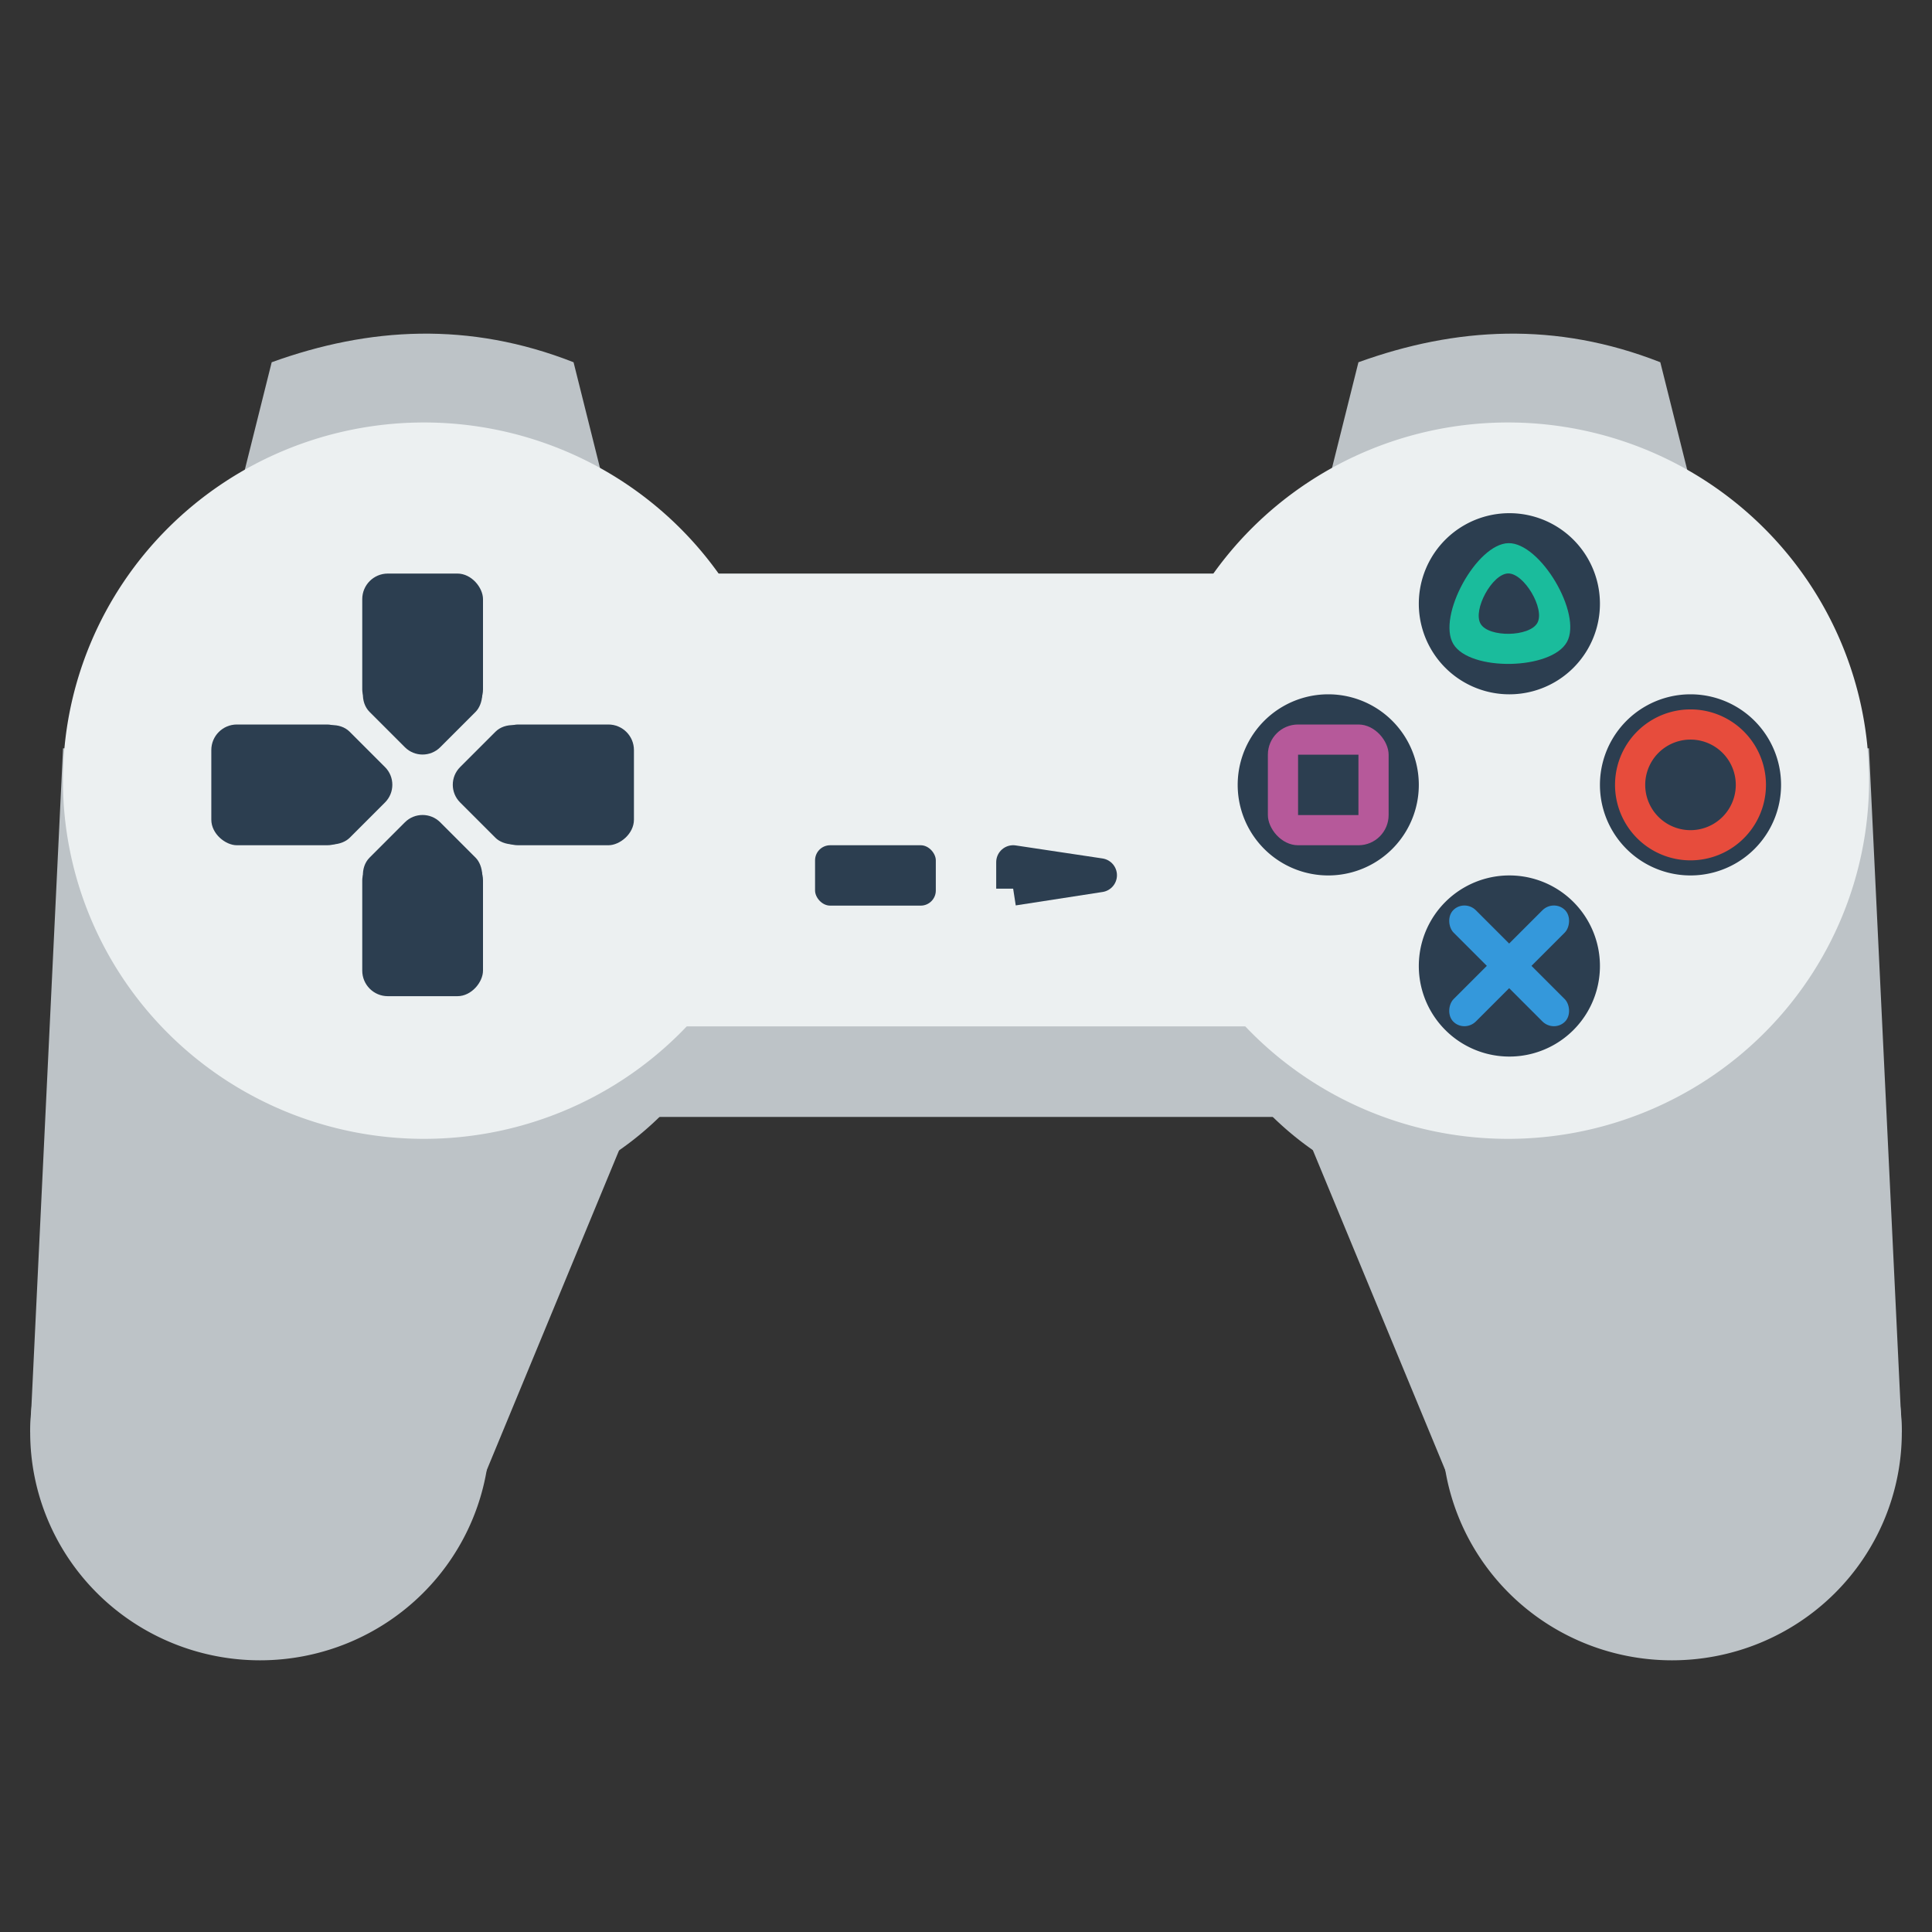 <?xml version="1.0" encoding="UTF-8" standalone="no"?>
<!-- Created with Inkscape (http://www.inkscape.org/) -->

<svg
   xmlns:dc="http://purl.org/dc/elements/1.1/"
   xmlns:cc="http://creativecommons.org/ns#"
   xmlns:rdf="http://www.w3.org/1999/02/22-rdf-syntax-ns#"
   xmlns:svg="http://www.w3.org/2000/svg"
   xmlns="http://www.w3.org/2000/svg"
   xmlns:sodipodi="http://sodipodi.sourceforge.net/DTD/sodipodi-0.dtd"
   xmlns:inkscape="http://www.inkscape.org/namespaces/inkscape"
   id="svg3036"
   version="1.1"
   inkscape:version="0.91 r13725"
   width="64"
   height="64"
   sodipodi:docname="Sony - PlayStation.svg"
   inkscape:export-filename="/home/kivutar/Bureau/lakka-menu/ps1.png"
   inkscape:export-xdpi="270"
   inkscape:export-ydpi="270">
  <rect width="100%" height="100%" fill="#333333" stroke="none"/>
  <defs
     id="defs3040" />
  <sodipodi:namedview
     pagecolor="#ffffff"
     bordercolor="#666666"
     borderopacity="1"
     objecttolerance="10"
     gridtolerance="10"
     guidetolerance="10"
     inkscape:pageopacity="0"
     inkscape:pageshadow="2"
     inkscape:window-width="1440"
     inkscape:window-height="836"
     id="namedview3038"
     showgrid="true"
     inkscape:zoom="11.313709"
     inkscape:cx="2.7515047"
     inkscape:cy="33.669121"
     inkscape:window-x="0"
     inkscape:window-y="27"
     inkscape:window-maximized="1"
     inkscape:current-layer="svg3036"
     inkscape:snap-nodes="true"
     inkscape:snap-global="true">
    <inkscape:grid
       type="xygrid"
       id="grid3046"
       empspacing="4"
       visible="true"
       enabled="true"
       snapvisiblegridlinesonly="true"
       spacingx="1px"
       spacingy="1px" />
  </sodipodi:namedview>
  <g
     inkscape:groupmode="layer"
     id="layer2"
     inkscape:label="logo"
     style="display:inline">
    <path
       sodipodi:type="arc"
       style="fill:#bdc3c7;fill-opacity:1;fill-rule:evenodd;stroke:none;display:inline"
       id="path3068-1-9"
       sodipodi:cx="15"
       sodipodi:cy="25.5"
       sodipodi:rx="9"
       sodipodi:ry="9.5"
       d="m 24,25.5 a 9,9.5 0 1 1 -18,0 9,9.5 0 1 1 18,0 z"
       transform="matrix(1.167,0,0,1.105,32,1.316)" />
    <path
       sodipodi:type="arc"
       style="fill:#bdc3c7;fill-opacity:1;fill-rule:evenodd;stroke:none;display:inline"
       id="path3068-1"
       sodipodi:cx="15"
       sodipodi:cy="25.5"
       sodipodi:rx="9"
       sodipodi:ry="9.5"
       d="m 24,25.5 a 9,9.5 0 1 1 -18,0 9,9.5 0 1 1 18,0 z"
       transform="matrix(1.167,0,0,1.105,-3,1.316)" />
    <path
       style="fill:#bdc3c7;fill-opacity:1;stroke:none;display:inline"
       d="M 21.285,23.636 43,23.636 43,37 l -21.715,0 0,-13.364"
       id="path3939-1"
       inkscape:connector-curvature="0" />
    <path
       transform="matrix(0.846,0,0,0.795,-4.076,27.175)"
       sodipodi:type="arc"
       style="fill:#bdc3c7;fill-opacity:1;fill-rule:evenodd;stroke:none"
       id="path3068-5"
       sodipodi:cx="15"
       sodipodi:cy="25.5"
       sodipodi:rx="9"
       sodipodi:ry="9.5"
       d="m 24,25.5 a 9,9.5 0 1 1 -18,0 9,9.5 0 1 1 18,0 z" />
    <path
       style="fill:#bdc3c7;fill-opacity:1;stroke:none"
       d="m 26.018,24.789 -23.93,0 L 1,47.447 16,49 26.018,24.789"
       id="path3911"
       inkscape:connector-curvature="0"
       sodipodi:nodetypes="ccccc" />
    <path
       transform="matrix(-0.846,0,0,0.795,68.076,27.175)"
       sodipodi:type="arc"
       style="fill:#bdc3c7;fill-opacity:1;fill-rule:evenodd;stroke:none;display:inline"
       id="path3068-5-0"
       sodipodi:cx="15"
       sodipodi:cy="25.5"
       sodipodi:rx="9"
       sodipodi:ry="9.5"
       d="m 24,25.5 a 9,9.5 0 1 1 -18,0 9,9.5 0 1 1 18,0 z" />
    <path
       style="fill:#bdc3c7;fill-opacity:1;stroke:none;display:inline"
       d="m 37.982,24.789 23.93,0 L 63,47.447 48,49 37.982,24.789"
       id="path3911-6"
       inkscape:connector-curvature="0"
       sodipodi:nodetypes="ccccc" />
    <path
       style="fill:#ecf0f1;fill-opacity:1;stroke:none"
       d="m 21.667,19 20.667,0 0,15 -20.667,0 0,-15"
       id="path3939"
       inkscape:connector-curvature="0" />
    <path
       style="fill:#bdc3c7;fill-opacity:1;stroke:none;display:inline"
       d="M 20,16 8,16 9,12 c 3.228,-1.166 6.542,-1.358 10,0 l 1,4"
       id="path4011"
       inkscape:connector-curvature="0"
       sodipodi:nodetypes="ccccc" />
    <path
       style="fill:#bdc3c7;fill-opacity:1;stroke:none;display:inline"
       d="m 56,16 -12,0 1,-4 c 3.228,-1.166 6.542,-1.358 10,0 l 1,4"
       id="path4011-8"
       inkscape:connector-curvature="0"
       sodipodi:nodetypes="ccccc" />
    <path
       sodipodi:type="arc"
       style="fill:#ecf0f1;fill-opacity:1;fill-rule:evenodd;stroke:none"
       id="path3068"
       sodipodi:cx="15"
       sodipodi:cy="25.5"
       sodipodi:rx="9"
       sodipodi:ry="9.5"
       d="m 24,25.5 a 9,9.5 0 1 1 -18,0 9,9.5 0 1 1 18,0 z"
       transform="matrix(1.329,0,0,1.249,-5.889,-5.989)" />
    <g
       id="g4090"
       transform="translate(0,-3)" />
    <rect
       style="fill:#2c3e50;fill-opacity:1;fill-rule:nonzero;stroke:none"
       id="rect4052-8-9"
       width="4"
       height="4.687"
       x="12"
       y="19"
       ry="0.847" />
    <rect
       style="fill:#2c3e50;fill-opacity:1;fill-rule:nonzero;stroke:none;display:inline"
       id="rect4052-3-1-0"
       width="3.312"
       height="3.312"
       x="24.507"
       y="4.708"
       ry="0.828"
       transform="matrix(0.707,0.707,-0.707,0.707,0,0)" />
    <rect
       style="fill:#2c3e50;fill-opacity:1;fill-rule:nonzero;stroke:none;display:inline"
       id="rect4052-8-9-6"
       width="4"
       height="4.687"
       x="12"
       y="-33"
       ry="0.847"
       transform="scale(1,-1)" />
    <rect
       style="fill:#2c3e50;fill-opacity:1;fill-rule:nonzero;stroke:none;display:inline"
       id="rect4052-3-1-0-7"
       width="3.312"
       height="3.312"
       x="-12.263"
       y="-32.062"
       ry="0.828"
       transform="matrix(0.707,-0.707,-0.707,-0.707,0,0)" />
    <rect
       style="fill:#2c3e50;fill-opacity:1;fill-rule:nonzero;stroke:none;display:inline"
       id="rect4052-8-9-6-6"
       width="4"
       height="4.687"
       x="24"
       y="7"
       ry="0.847"
       transform="matrix(0,1,1,0,0,0)" />
    <rect
       style="fill:#2c3e50;fill-opacity:1;fill-rule:nonzero;stroke:none;display:inline"
       id="rect4052-3-1-0-7-3"
       width="3.312"
       height="3.312"
       x="24.507"
       y="-12.263"
       ry="0.828"
       transform="matrix(0.707,0.707,0.707,-0.707,0,0)" />
    <rect
       style="fill:#2c3e50;fill-opacity:1;fill-rule:nonzero;stroke:none;display:inline"
       id="rect4052-8-9-6-6-0"
       width="4"
       height="4.687"
       x="24"
       y="-21"
       ry="0.847"
       transform="matrix(0,1,-1,0,0,0)" />
    <rect
       style="fill:#2c3e50;fill-opacity:1;fill-rule:nonzero;stroke:none;display:inline"
       id="rect4052-3-1-0-7-3-1"
       width="3.312"
       height="3.312"
       x="4.708"
       y="-32.062"
       ry="0.828"
       transform="matrix(-0.707,0.707,-0.707,-0.707,0,0)" />
    <path
       sodipodi:type="arc"
       style="fill:#ecf0f1;fill-opacity:1;fill-rule:evenodd;stroke:none;display:inline"
       id="path3068-7"
       sodipodi:cx="15"
       sodipodi:cy="25.5"
       sodipodi:rx="9"
       sodipodi:ry="9.5"
       d="m 24,25.5 a 9,9.5 0 1 1 -18,0 9,9.5 0 1 1 18,0 z"
       transform="matrix(-1.329,0,0,1.249,69.889,-5.989)" />
    <path
       sodipodi:type="arc"
       style="fill:#2c3e50;fill-opacity:1;fill-rule:evenodd;stroke:none"
       id="path4269"
       sodipodi:cx="50"
       sodipodi:cy="18"
       sodipodi:rx="2"
       sodipodi:ry="2"
       d="m 52,18 a 2,2 0 1 1 -4,0 2,2 0 1 1 4,0 z"
       transform="matrix(1.5,0,0,1.5,-25,-7)" />
    <path
       sodipodi:type="arc"
       style="fill:#2c3e50;fill-opacity:1;fill-rule:evenodd;stroke:none;display:inline"
       id="path4269-9"
       sodipodi:cx="50"
       sodipodi:cy="18"
       sodipodi:rx="2"
       sodipodi:ry="2"
       d="m 52,18 a 2,2 0 1 1 -4,0 2,2 0 1 1 4,0 z"
       transform="matrix(1.5,0,0,1.5,-19,-1)" />
    <path
       sodipodi:type="arc"
       style="fill:#2c3e50;fill-opacity:1;fill-rule:evenodd;stroke:none;display:inline"
       id="path4269-7"
       sodipodi:cx="50"
       sodipodi:cy="18"
       sodipodi:rx="2"
       sodipodi:ry="2"
       d="m 52,18 a 2,2 0 1 1 -4,0 2,2 0 1 1 4,0 z"
       transform="matrix(1.5,0,0,1.5,-25,5)" />
    <path
       sodipodi:type="arc"
       style="fill:#2c3e50;fill-opacity:1;fill-rule:evenodd;stroke:none;display:inline"
       id="path4269-2"
       sodipodi:cx="50"
       sodipodi:cy="18"
       sodipodi:rx="2"
       sodipodi:ry="2"
       d="m 52,18 a 2,2 0 1 1 -4,0 2,2 0 1 1 4,0 z"
       transform="matrix(1.5,0,0,1.5,-31,-1)" />
    <rect
       style="fill:#2c3e50;fill-opacity:1;fill-rule:nonzero;stroke:none"
       id="rect4303"
       width="4"
       height="2"
       x="27"
       y="28"
       ry="0.5" />
    <path
       sodipodi:type="arc"
       style="fill:none;stroke:#e74c3c;stroke-opacity:1;display:inline"
       id="path4269-9-1"
       sodipodi:cx="50"
       sodipodi:cy="18"
       sodipodi:rx="2"
       sodipodi:ry="2"
       d="m 52,18 a 2,2 0 1 1 -4,0 2,2 0 1 1 4,0 z"
       transform="translate(6,8)" />
    <rect
       style="fill:#b6599a;fill-opacity:1;stroke:none"
       id="rect4364"
       width="4"
       height="4"
       x="42"
       y="24"
       ry="1"
       rx="1" />
    <rect
       style="fill:#2c3e50;fill-opacity:1;stroke:none;display:inline"
       id="rect4364-1"
       width="2"
       height="2"
       x="43"
       y="25"
       ry="0" />
    <path
       sodipodi:type="star"
       style="fill:#1abc9c;fill-opacity:1;fill-rule:nonzero;stroke:none"
       id="path4384"
       sodipodi:sides="3"
       sodipodi:cx="49"
       sodipodi:cy="18"
       sodipodi:r1="2.742399"
       sodipodi:r2="1.3711995"
       sodipodi:arg1="1.0587173"
       sodipodi:arg2="2.1059148"
       inkscape:flatsided="true"
       inkscape:rounded="0.28"
       inkscape:randomized="0"
       d="m 50.344,20.391 c -1.159,0.652 -4.101,-1.092 -4.086,-2.422 0.015,-1.33 2.997,-3.006 4.141,-2.327 1.144,0.678 1.105,4.098 -0.055,4.75 z"
       inkscape:transform-center-x="-0.010121165"
       inkscape:transform-center-y="-0.20353733"
       transform="matrix(0.675,-0.422,0.416,0.684,9.443,28.562)" />
    <path
       sodipodi:type="star"
       style="fill:#2c3e50;fill-opacity:1;fill-rule:nonzero;stroke:none;display:inline"
       id="path4384-1"
       sodipodi:sides="3"
       sodipodi:cx="49"
       sodipodi:cy="18"
       sodipodi:r1="2.742399"
       sodipodi:r2="1.3711995"
       sodipodi:arg1="1.0587173"
       sodipodi:arg2="2.1059148"
       inkscape:flatsided="true"
       inkscape:rounded="0.28"
       inkscape:randomized="0"
       d="m 50.344,20.391 c -1.159,0.652 -4.101,-1.092 -4.086,-2.422 0.015,-1.33 2.997,-3.006 4.141,-2.327 1.144,0.678 1.105,4.098 -0.055,4.75 z"
       inkscape:transform-center-x="-0.0050605471"
       inkscape:transform-center-y="-0.10176958"
       transform="matrix(0.337,-0.211,0.208,0.342,29.721,24.281)" />
    <rect
       style="fill:#3498db;fill-opacity:1;fill-rule:nonzero;stroke:none"
       id="rect4404"
       width="1.046"
       height="5.23"
       x="57.46"
       y="-15.343"
       ry="0.536"
       transform="matrix(0.707,0.707,-0.707,0.707,0,0)" />
    <rect
       style="fill:#3498db;fill-opacity:1;fill-rule:nonzero;stroke:none;display:inline"
       id="rect4404-1"
       width="1.046"
       height="5.23"
       x="-13.251"
       y="55.368"
       ry="0.536"
       transform="matrix(-0.707,0.707,0.707,0.707,0,0)" />
    <path
       style="fill:#2c3e50;fill-opacity:1;stroke:#2c3e50;stroke-width:1.123px;stroke-linecap:butt;stroke-linejoin:round;stroke-opacity:1"
       d="m 33.562,29.438 0,-0.877 2.877,0.432 -2.877,0.445"
       id="path4435"
       inkscape:connector-curvature="0" />
  </g>
</svg>
